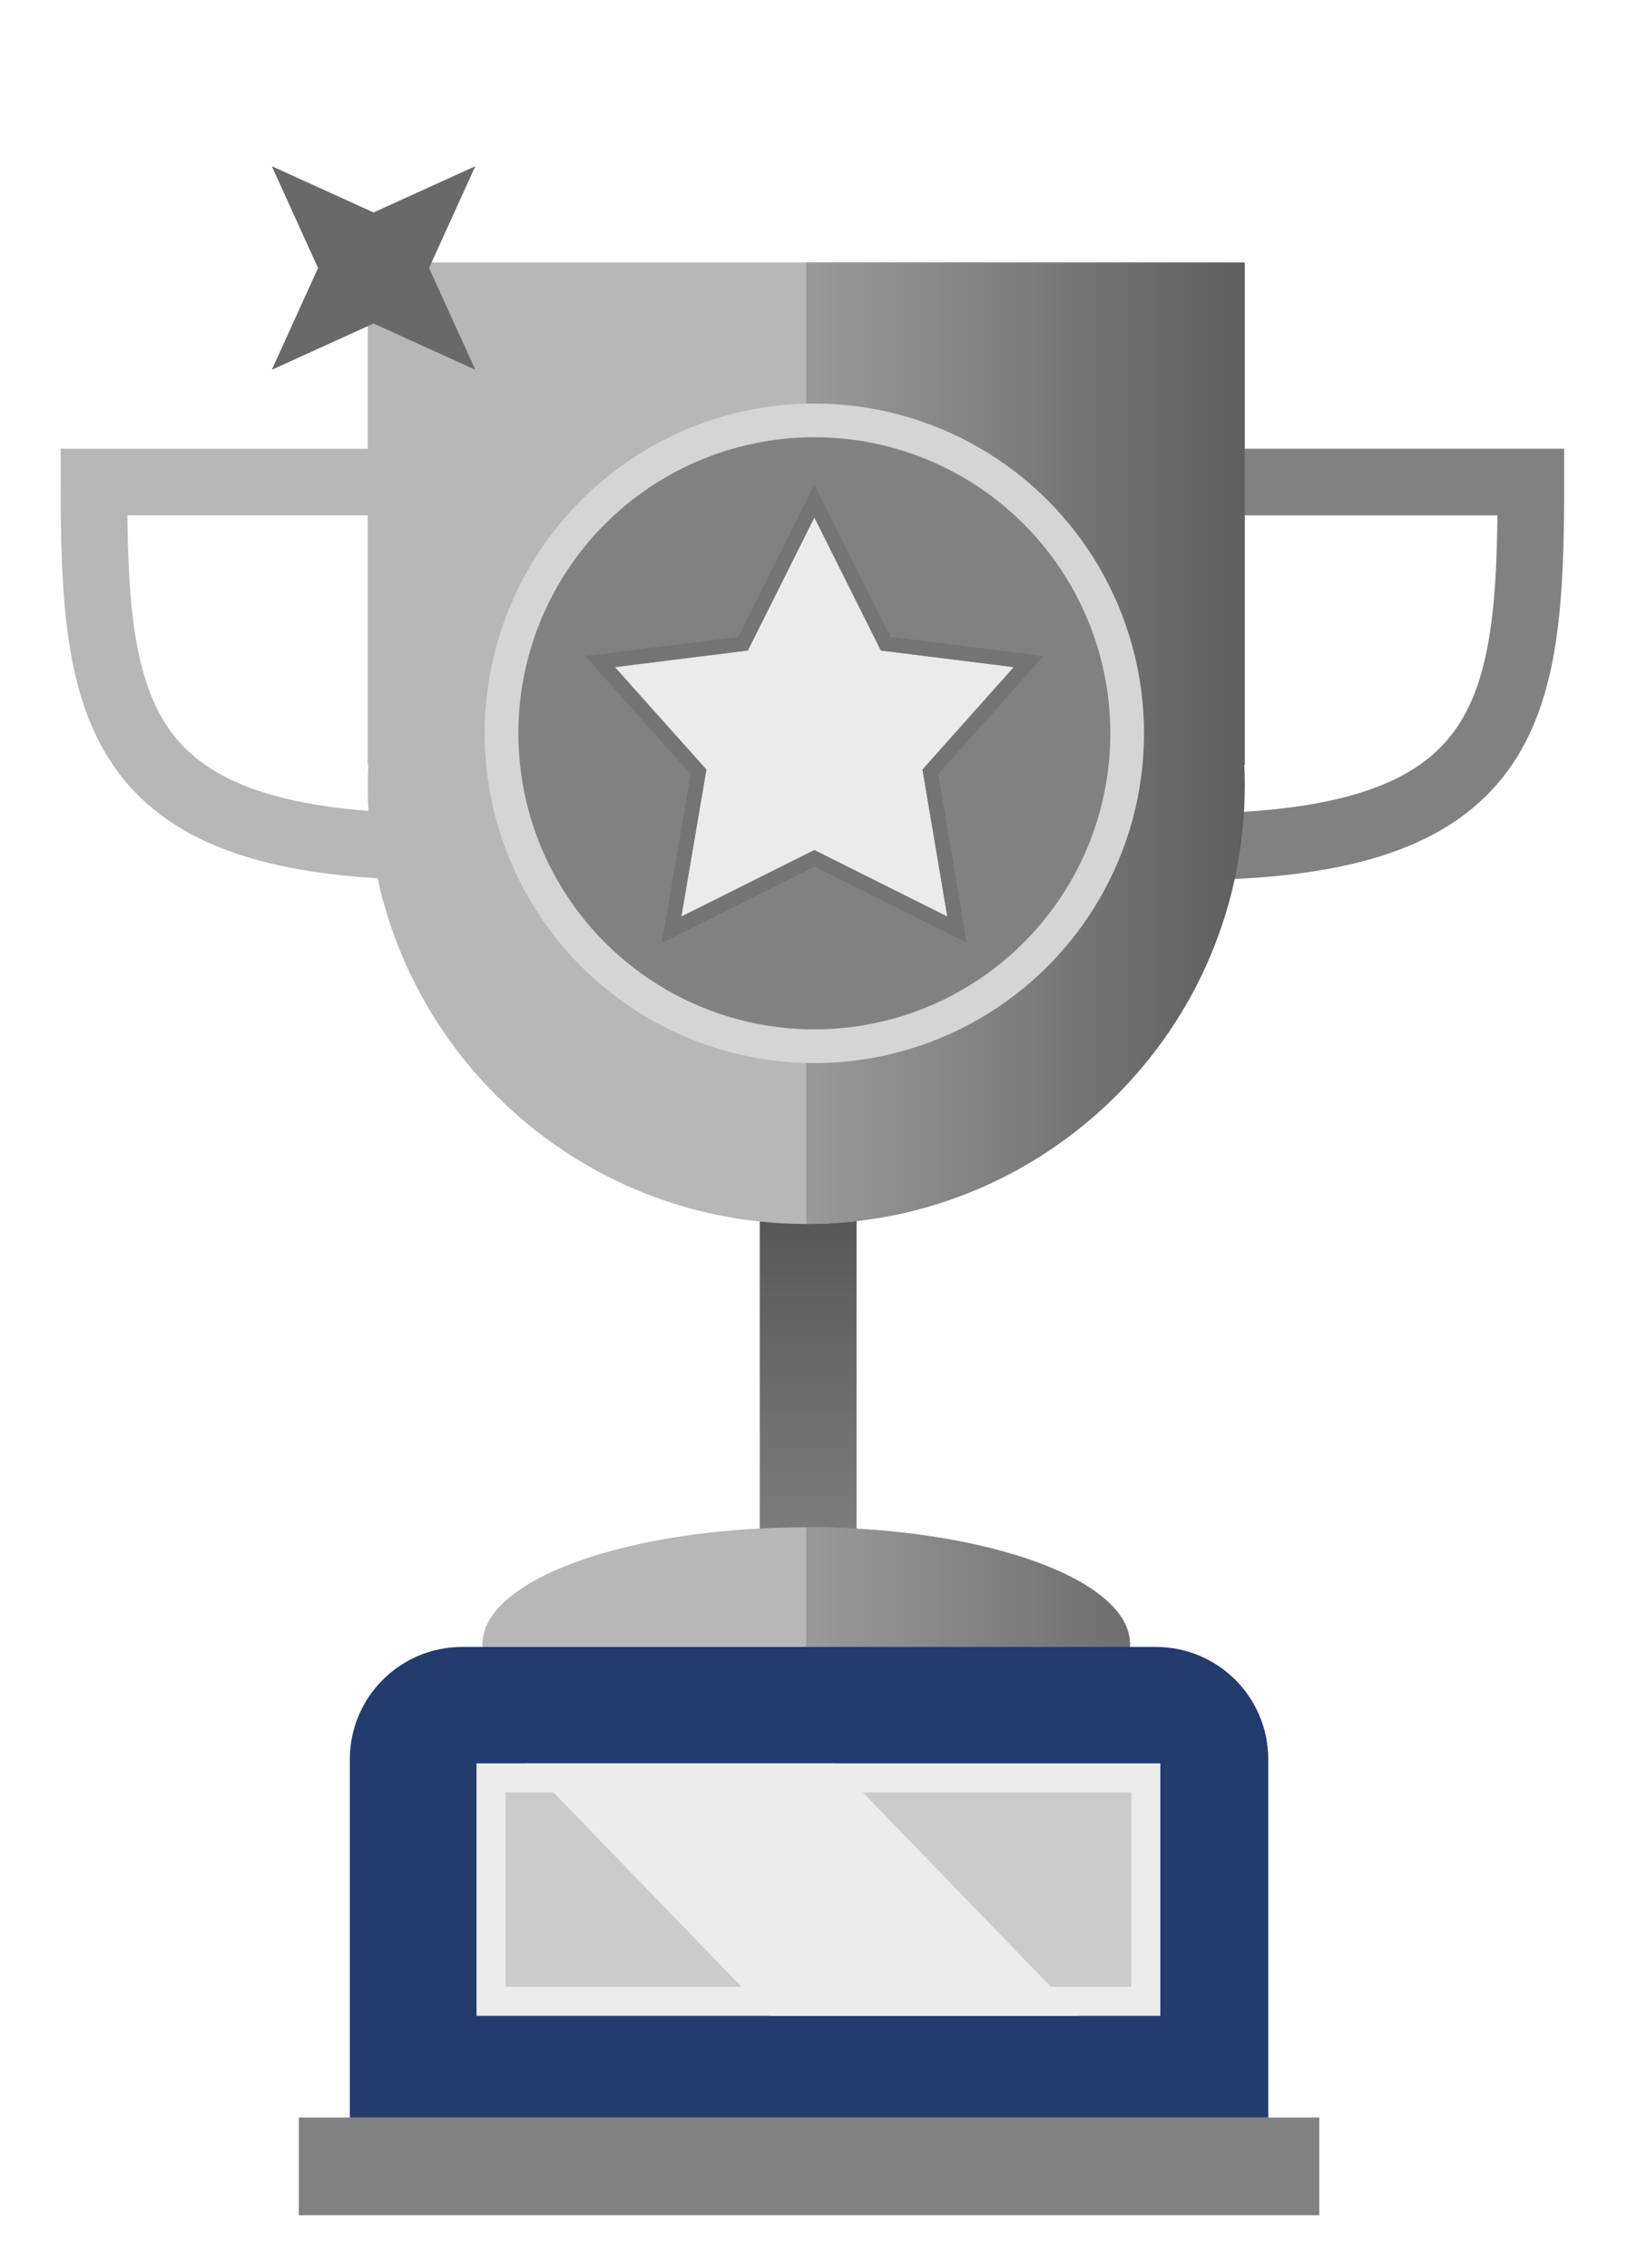 <svg width="61" height="85" viewBox="0 0 61 85" fill="none" xmlns="http://www.w3.org/2000/svg">
<g filter="url(#filter0_d_3816_40903)">
<rect x="26.964" y="43.565" width="3.63" height="12.799" fill="url(#paint0_linear_3816_40903)"/>
<path d="M13.194 16.547H2C2 25.227 2.666 30.221 15.034 30.221" stroke="#B7B7B7" stroke-width="2.496"/>
<path d="M45.147 27.916C45.147 36.996 37.787 44.356 28.707 44.356C19.628 44.356 12.268 36.996 12.268 27.916C12.268 18.837 19.628 11.477 28.707 11.477C37.787 11.477 45.147 18.837 45.147 27.916Z" fill="#B7B7B7"/>
<path d="M28.707 55.725C22.004 55.725 16.57 57.686 16.57 60.104H40.845C40.845 57.686 35.411 55.725 28.707 55.725Z" fill="#B7B7B7"/>
<path d="M12.268 8.317H45.147V27.148H12.268V8.317Z" fill="#B7B7B7"/>
<path d="M40.845 60.949H16.57V60.027H40.845V60.949Z" fill="#B7B7B7"/>
<path d="M44.682 16.547H55.876C55.876 25.227 55.21 30.221 42.842 30.221" stroke="#818181" stroke-width="2.496"/>
<path d="M45.147 27.916C45.147 36.995 37.787 44.355 28.708 44.355C28.708 44.355 28.708 36.995 28.708 27.916C28.708 18.837 28.708 11.477 28.708 11.477C37.787 11.477 45.147 18.837 45.147 27.916Z" fill="url(#paint1_linear_3816_40903)"/>
<path d="M28.708 55.725C28.708 55.725 28.708 57.685 28.708 60.104H40.845C40.845 57.685 35.411 55.725 28.708 55.725Z" fill="url(#paint2_linear_3816_40903)"/>
<path d="M28.708 8.318H45.147V27.148H28.708V8.318Z" fill="url(#paint3_linear_3816_40903)"/>
<path d="M40.845 60.949H28.708C28.708 60.949 28.68 60.386 28.708 60.027C29.067 55.3 40.845 60.027 40.845 60.027V60.949Z" fill="url(#paint4_linear_3816_40903)"/>
<circle cx="29.03" cy="26.087" r="9.838" fill="#BCBCBC"/>
<circle cx="29.011" cy="25.965" r="11.729" fill="#818181" stroke="#D5D5D5" stroke-width="1.263"/>
<path d="M29.011 17.877L31.503 22.862L36.488 23.485L33.065 27.324L33.995 32.832L29.011 30.34L24.026 32.832L24.964 27.324L21.533 23.485L26.518 22.862L29.011 17.877Z" fill="#EBEBEB"/>
<path d="M29.259 17.753L29.011 17.257L28.762 17.753L26.336 22.605L21.499 23.21L20.974 23.276L21.326 23.67L24.668 27.409L23.752 32.785L23.66 33.325L24.149 33.08L29.011 30.65L33.871 33.08L34.36 33.324L34.269 32.786L33.361 27.409L36.695 23.67L37.047 23.275L36.522 23.21L31.685 22.605L29.259 17.753Z" stroke="#707070" stroke-opacity="0.7" stroke-width="0.555"/>
<path d="M8.67 12.339L10.403 8.524L8.67 4.709L12.485 6.442L16.3 4.709L14.566 8.524L16.3 12.339L12.485 10.605L8.67 12.339Z" fill="#696969"/>
<path d="M11.595 64.421C11.595 62.096 13.48 60.21 15.806 60.21H41.818C44.144 60.21 46.029 62.096 46.029 64.421V77.849H11.595V64.421Z" fill="#243B6D"/>
<rect x="16.888" y="65.117" width="24.551" height="8.375" fill="#CBCBCB" stroke="#ECECEC" stroke-width="1.087"/>
<path d="M18.176 64.573H29.774L38.93 74.035H27.332L18.176 64.573Z" fill="#ECECEC"/>
<rect x="9.682" y="77.849" width="38.261" height="3.662" fill="#818181"/>
</g>
<defs>
<filter id="filter0_d_3816_40903" x="0.534" y="4.491" width="59.85" height="80.28" filterUnits="userSpaceOnUse" color-interpolation-filters="sRGB">
<feFlood flood-opacity="0" result="BackgroundImageFix"/>
<feColorMatrix in="SourceAlpha" type="matrix" values="0 0 0 0 0 0 0 0 0 0 0 0 0 0 0 0 0 0 127 0" result="hardAlpha"/>
<feOffset dx="1.521" dy="1.521"/>
<feGaussianBlur stdDeviation="0.869"/>
<feComposite in2="hardAlpha" operator="out"/>
<feColorMatrix type="matrix" values="0 0 0 0 0 0 0 0 0 0 0 0 0 0 0 0 0 0 0.3 0"/>
<feBlend mode="normal" in2="BackgroundImageFix" result="effect1_dropShadow_3816_40903"/>
<feBlend mode="normal" in="SourceGraphic" in2="effect1_dropShadow_3816_40903" result="shape"/>
</filter>
<linearGradient id="paint0_linear_3816_40903" x1="28.779" y1="43.565" x2="28.779" y2="56.364" gradientUnits="userSpaceOnUse">
<stop stop-color="#565656"/>
<stop offset="1" stop-color="#7E7E7E"/>
</linearGradient>
<linearGradient id="paint1_linear_3816_40903" x1="45.034" y1="24.897" x2="28.553" y2="24.897" gradientUnits="userSpaceOnUse">
<stop stop-color="#5F5F5F"/>
<stop offset="1" stop-color="#9A9A9A"/>
</linearGradient>
<linearGradient id="paint2_linear_3816_40903" x1="45.034" y1="24.897" x2="28.553" y2="24.897" gradientUnits="userSpaceOnUse">
<stop stop-color="#5F5F5F"/>
<stop offset="1" stop-color="#9A9A9A"/>
</linearGradient>
<linearGradient id="paint3_linear_3816_40903" x1="45.034" y1="24.897" x2="28.553" y2="24.897" gradientUnits="userSpaceOnUse">
<stop stop-color="#5F5F5F"/>
<stop offset="1" stop-color="#9A9A9A"/>
</linearGradient>
<linearGradient id="paint4_linear_3816_40903" x1="45.034" y1="24.897" x2="28.553" y2="24.897" gradientUnits="userSpaceOnUse">
<stop stop-color="#5F5F5F"/>
<stop offset="1" stop-color="#9A9A9A"/>
</linearGradient>
</defs>
</svg>

